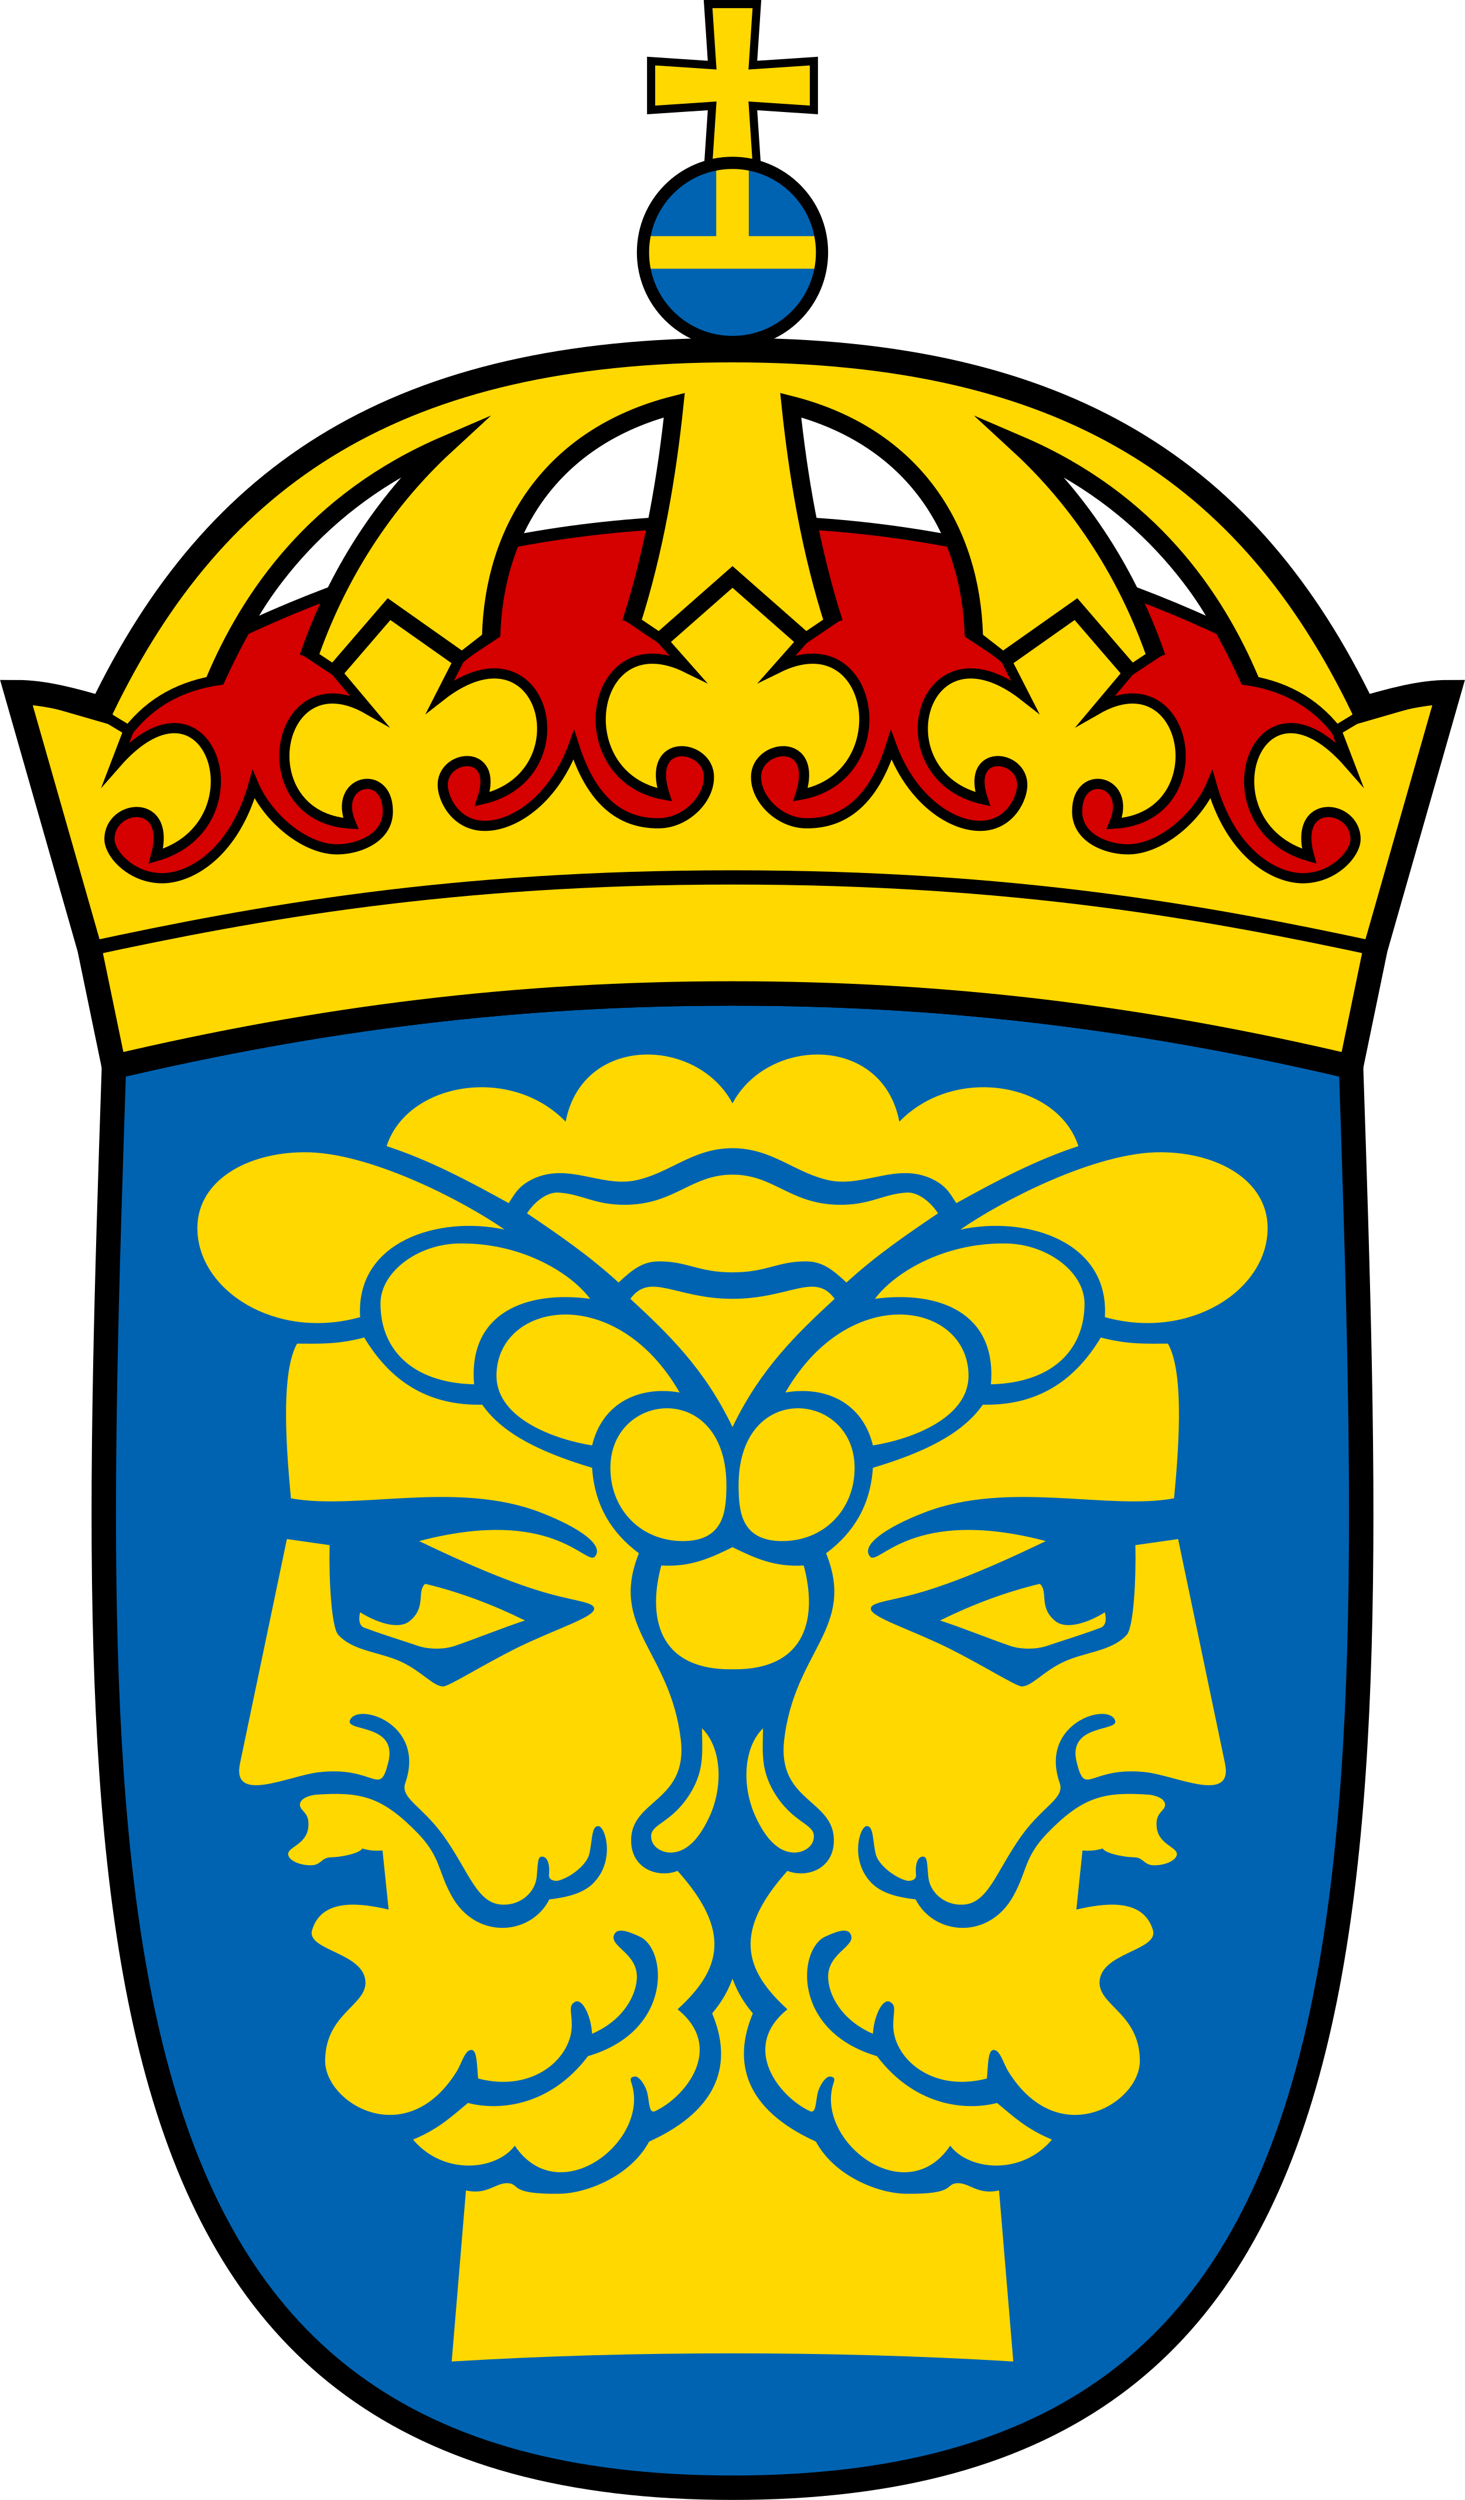 <?xml version="1.0" ?>
<svg viewBox="0 0 360 614" xmlns="http://www.w3.org/2000/svg" xmlns:xlink="http://www.w3.org/1999/xlink" version="1.1">
	<!--shield-->
	<path style="fill:#0063b2;stroke:black;stroke-width:6px" d="M 180,611   C 17.5,611 21,471.5 28,262   C 79,250 127,244 180,244   C 233,244 281,250 332,262   C 339,471.5 342.5,611 180,611 z"/>
	<!--heads inside the shield-->
	<g fill="#ffd800">
		<path id="neck" d="M 180,486   C 178.6,489.7 177,492.1 175,494.5   C 180,506.4 177.1,518 159.5,526   C 155,534.4 144.3,538.7 137.5,538.8   C 124.5,539 128.1,536.2 124.5,536.2   C 121.5,536.3 119.7,539.1 114.5,538   L 111,580   C 134,578.6 157,578 180,578    C 203,578 226,578.6 249,580   L 245.5,538   C 240.3,539.1 238.5,536.3 235.5,536.2   C 231.9,536.2 235.5,539 222.5,538.8   C 215.7,538.7 205,534.4 200.5,526   C 182.9,518 180,506.4 185,494.5   C 183,492.1 181.4,489.7 180,486 Z"/>
		<path id="temple" d="M 180,410   C 161,410.2 159.3,396.3 162.5,384.5   C 169.6,384.9 174.3,382.8 180,380    C 185.7,382.8 190.4,384.9 197.5,384.5   C 200.7,396.3 199,410.2 180,410 Z"/>
		<path id="head_u1" d="M 180,282   C 170,282 164.4,288.4 155.7,290   C 147.5,291.4 139.7,285.7 131.3,289.4   C 127.4,291.2 126.6,293.1 125,295.5   C 115.1,290 105.2,284.8 95,281.5   C 100.1,265.8 125.5,261.5 139,275.5   C 143.1,254 171.3,254.6 180,271    C 188.7,254.6 216.9,254 221,275.5   C 234.5,261.5 259.9,265.8 265,281.5   C 254.8,284.8 244.9,290 235,295.5   C 233.4,293.1 232.6,291.2 228.7,289.4   C 220.3,285.7 212.5,291.4 204.3,290   C 195.6,288.4 190,282 180,282 Z"/>
		<path id="head_u2" d="M 180,312.5   C 171.6,312.5 169,309.8 162,309.8   C 158.1,309.8 155.6,311.6 152,315   C 144.8,308.4 137.2,303.2 129.5,298   C 131.4,295.1 134.4,292.8 137.1,292.9   C 143,293.2 146.2,296.1 154.2,295.9   C 166,295.6 169.9,288.5 180,288.5    C 190.1,288.5 194,295.6 205.8,295.9   C 213.8,296.1 217,293.2 222.9,292.9   C 225.6,292.8 228.6,295.1 230.5,298   C 222.8,303.2 215.2,308.4 208,315   C 204.4,311.6 201.9,309.8 198,309.8   C 191,309.8 188.4,312.5 180,312.5 Z"/>
		<path id="head_u3" d="M 180,350.5   C 173.1,336.1 164.1,327.5 154.9,319   C 159.8,312.3 166,319 180,319    C 194,319 200.2,312.3 205.1,319   C 195.9,327.5 186.9,336.1 180,350.5 Z"/>
	</g>
	<g id="head" fill="#ffd800">
		<path id="head" d="M 101.5,525.5   C 109.1,534.5 122,533 126.5,527   C 137.5,543.3 160.1,525.6 155.1,511.4   C 154.7,510.2 155.4,510.1 156,510   C 157.1,509.9 158.7,512.3 159.1,514.2   C 159.6,516.6 159.5,519.2 161,518.5   C 168.5,515 178.2,502.9 166.5,493.5   C 177.4,483.6 179.7,474.2 166.5,459.5   C 161.9,461.3 155.4,459.2 155.1,452.5   C 154.6,441.9 169.1,442.8 167.3,427.3   C 164.7,405.3 149.6,399.9 157,381.5   C 150.3,376.5 146.1,369.8 145.5,360.5   C 133.8,357 123.7,352.5 118.5,345   C 104.9,345.3 95.8,339 89.5,328.5   C 82.7,330.3 78,330 73,330   C 69.3,336.6 70,352.5 71.5,368   C 87.7,371 112.3,363.5 132.9,371.5   C 142.7,375.3 148.5,379.6 146.2,382.3   C 144.1,384.8 136.1,369.8 103,378.5   C 109.9,381.8 121.3,387.2 131.8,390.5   C 140.6,393.3 146,393.3 146,395.1   C 146.1,397.2 136.2,400.2 126.9,404.8   C 118.3,409.1 110.3,414.2 108.9,414.2   C 106.5,414.2 103.6,410.5 98.7,408.2   C 93.4,405.7 86.8,405.6 83.1,401.5   C 81.4,399.5 80.8,387.6 81,379.5   L 70.5,378 L 59,433   C 56.8,443.1 70.6,436.3 78.1,435.3   C 92.3,433.6 93.2,441.7 95.4,432.9   C 97.9,423.2 84.8,425.4 86,422.5   C 87.8,418 104.7,423.3 99.6,437.9   C 98.3,441.7 103.6,443.4 109,450.9   C 115.3,459.7 117.2,467.8 123.7,467.8   C 127.9,467.9 131.6,464.8 131.9,460.8   C 132.2,457.6 132.1,456.1 133.1,456   C 134.2,455.9 135.2,457.2 134.9,460.5   C 134.8,461.7 136.2,462.1 137.2,461.9   C 140.2,461.1 144.1,458.1 144.8,455.4   C 145.6,452 145.3,448.5 147,448.5   C 148.7,448.5 151,456.2 146.6,461.6   C 144.7,464.1 141.4,465.8 135,466.5   C 130.5,475.4 116.9,476.6 110.9,465.5   C 107.6,459.5 108.3,456.2 102.8,450.4   C 93.9,441.2 88.7,440 77.5,440.8   C 76,441 73.6,441.7 73.7,443.4   C 73.9,444.9 75.9,445.1 75.8,448.2   C 75.7,453 70.8,453.5 70.8,455.4   C 70.9,457 73.9,458.3 76.9,458.1   C 78.8,457.9 79.1,456.4 80.9,456.2   C 82.4,456.1 83.2,456.1 85.1,455.7   C 87.1,455.3 88.8,454.6 89,454   C 91,454.6 92.5,454.6 94,454.5 L 95.5,469   C 89.3,467.6 79.2,465.8 76.7,474   C 75.1,479.2 90.1,479.5 89.8,487.2   C 89.5,492.7 80.1,494.8 79.9,505.9   C 79.6,516.5 99.8,528.7 112.2,508.8   C 113.5,506.7 114.3,503.2 116,503.5   C 117.3,503.7 117.2,507.9 117.5,510.5   C 131.4,514.1 140.7,505.1 140.5,497.2   C 140.5,494.3 139.7,492.7 141.1,491.8   C 142.9,490.4 145.2,494.8 145.5,499.5   C 153.2,496.2 156.5,489.9 156.5,485.5   C 156.5,479.5 149.4,478 151,475   C 151.9,473.3 154.9,474.6 157.1,475.6   C 163.9,478.5 165.6,498.8 144.5,505   C 134.7,517.9 121.8,518.3 115,516.5   C 111.2,519.6 108,522.8 101.5,525.5 Z"/>
		<path id="eye" d="M 129,398   C 123.5,399.8 117.4,402.3 111.6,404.3   C 108.7,405.2 105,405.1 102.3,404.1   C 98.2,402.7 94.7,401.7 89.6,399.8   C 88.4,399.4 88,398 88.5,396   C 93.4,399 98.2,400.1 100.6,398.2   C 104.9,394.8 102.3,390.8 104.5,389   C 112.8,391 120.9,394 129,398 Z"/>
		<path id="head_d1" d="M 124,302   C 107.9,298.5 87.3,304.8 88.5,323.5   C 67.7,329.3 48.4,316.9 48.5,301.5   C 48.6,289.9 60.7,283.1 74.6,283   C 90.7,282.8 114.3,295.2 124,302 Z"/>
		<path id="head_d2" d="M 145,319   C 129.3,316.9 115,322.4 116.5,340   C 100.7,339.6 93.4,330.9 93.5,320   C 93.6,312.4 102.7,305.4 113.2,305.4   C 128.6,305.3 140.5,312.9 145,319 Z"/>
		<path id="head_d3" d="M 167,342   C 157,340.3 148,344.6 145.5,355   C 136.5,353.6 122.1,348.5 122,338   C 121.9,319.9 151.1,314.4 167,342 Z"/>
		<path id="head_d4" d="M 150,361   C 149.5,341.6 179,338.6 178.5,365.5   C 178.4,371.1 177.9,378.4 168,378.5   C 157.6,378.6 150.2,370.9 150,361 Z"/>
		<path id="ear" d="M 172.5,424.5   C 177,428.8 177.9,437.8 174.6,445.6   C 172.9,449.4 169.9,454.8 165,455   C 162.8,455.1 160,453.7 160,451   C 160,447.8 165.3,447.8 169.9,440   C 173,434.6 172.6,430.7 172.5,424.5 Z"/>
	</g>
	<use xlink:href="#head" transform="scale(-1,1) translate(-360,0)"/>
	<!--cross-->
	<path style="fill:#ffd800;stroke:black;stroke-width:2px" d="m 174,1   h 12 l -1,15 l 15,-1 v 12 l -15,-1 l 1,15 h -12 l 1,-15 l -15,1 v -12 l 15,1 l -1,-15 z"/>
	<!--ball-->
	<circle fill="#0063b2" cx="180" cy="62" r="22"/>
	<rect fill="#ffd800" x="158" y="58" width="44" height="8"/>
	<rect fill="#ffd800" x="176" y="40" width="8" height="22"/>
	<circle style="fill:none;stroke:black;stroke-width:3px" cx="180" cy="62" r="22"/>
	<!--crown-->
	<!--cap-->
	<path id="cap" style="fill:#d50000;stroke:black;stroke-width:3px" d="M 180,128   C 115.9,128 67.8,147.6 25,173.25 L 22,233 H 180"/>
	<use xlink:href="#cap" transform="scale(-1,1) translate(-360,0)"/>
	<!--arch-->
	<path style="fill:#ffd800;stroke:black;stroke-width:2.5px;stroke-linejoin:miter;stroke-miterlimit:10" d="M 180,86   C 98,86 53,116 25,174   L 27,176.6 L 31.6,179.4   C 37.2,172.3 44.7,168.3 54,167   C 63.5,146.5 77.6,123 109.5,109.3   C 94.2,123.4 82.9,140.4 76,160.5   L 82.5,164.8 L 95.6,149.6 L 112.9,161.8 L 121,155.5   C 121.7,130 135.1,107.3 165.7,99.5   C 163.9,116.7 160.9,134.3 155.2,152   L 162.6,157 L 180,141.7    L 197.4,157 L 204.8,152   C 199.1,134.3 196.1,116.7 194.3,99.5   C 224.9,107.3 238.3,130 239,155.5   L 247.1,161.8 L 264.4,149.6 L 277.5,164.8 L 284,160.5   C 277.1,140.4 265.8,123.4 250.5,109.3   C 282.4,123 296.5,146.5 306,167   C 315.3,168.3 322.8,172.3 328.4,179.4   L 333,176.6 L 335,174   C 307,116 262,86 180,86 Z"/>
	<!--fleurs de lys-->
	<path style="fill:#ffd800;stroke:black;stroke-width:2.5px;stroke-linejoin:miter;stroke-miterlimit:10" d="M 180,141.7   L 162.6,157 L 168.8,164   C 144.8,152.2 138.8,190.9 163.3,195.2   C 158.6,180.7 174.2,182.7 174.2,190.8   C 174.3,196.3 168.5,202.1 162,202.2   C 150,202.4 144.2,193.1 141,183   C 136.3,195.9 127.1,202.3 120.1,202.8   C 112.5,203.4 109,196.8 108.8,193.1   C 108.4,185.2 122.8,183.5 118.5,196.3   C 144,190.5 133.7,151 108.2,171   L 112.9,161.8 L 95.6,149.6 L 82.5,164.8 L 90.4,174.2   C 67.5,161.1 60.6,200.8 86.2,202.3   C 81.6,191.5 95.3,188.5 95.3,199.2   C 95.4,205.4 88.9,208.4 83.3,208.6   C 75.2,208.9 65.8,201 62.3,192.7   C 57.7,209.1 47.4,215.5 40.1,215.7   C 32.3,215.8 26.9,209.7 26.9,206.1   C 26.9,197.4 42.4,195.7 38.3,210.3   C 65,202.7 51.6,161.1 28.5,187.5   L 31.6,179.4 L 27,176.65 L 4,170 L 22,233 L 28,262   C 79,250 127,244 180,244    C 233,244 281,250 332,262   L 338,233 L 356,170 L 333,176.65 L 328.4,179.4 L 331.5,187.5   C 308.4,161.1 295,202.7 321.7,210.3   C 317.6,195.7 333.1,197.4 333.1,206.1   C 333.1,209.7 327.7,215.8 319.9,215.7   C 312.6,215.5 302.3,209.1 297.7,192.7   C 294.2,201 284.8,208.9 276.7,208.6   C 271.1,208.4 264.6,205.4 264.7,199.2   C 264.7,188.5 278.4,191.5 273.8,202.3   C 299.4,200.8 292.5,161.1 269.6,174.2   L 277.5,164.8 L 264.4,149.6 L 247.1,161.8 L 251.8,171   C 226.3,151 216,190.5 241.5,196.3   C 237.2,183.5 251.6,185.2 251.2,193.1   C 251,196.8 247.5,203.4 239.9,202.8   C 232.9,202.3 223.7,195.9 219,183   C 215.8,193.1 210,202.4 198,202.2   C 191.5,202.1 185.7,196.3 185.8,190.8   C 185.8,182.7 201.4,180.7 196.7,195.2   C 221.2,190.9 215.2,152.2 191.2,164   L 197.4,157 L 180,141.7 Z"/>
	<!--thiner outlines-->
	<g id="thin_lines">
		<path style="fill:none;stroke:black;stroke-width:4.5px;stroke-linejoin:miter;stroke-miterlimit:10" d="  M 52.8,167.2 C 61.5,146.6 77.6,123 109.5,109.3 C 94.2,123.4 82.7,141.4 75.8,161.5   M 120.7,156.1 C 121.4,130.6 135.1,107.3 165.7,99.5 C 163.9,116.7 160.8,135.3 155.1,153"/>
		<path style="fill:none;stroke:black;stroke-width:4px;stroke-linejoin:miter;stroke-miterlimit:10" d="  M 82.5,164.8 L 95.6,149.6 L 112.9,161.8"/>
		<path style="fill:none;stroke:black;stroke-width:2px" d="  M 112.9,161.8 L 122.4,155.5"/>
	</g>
	<use xlink:href="#thin_lines" transform="scale(-1,1) translate(-360,0)"/>
	<!--thiner outline-->
	<path style="fill:none;stroke:black;stroke-width:4px;stroke-linejoin:miter;stroke-miterlimit:10" d="  M 162.6,157 L 180,141.7 L 197.4,157"/>
	<!--crown outline-->
	<path style="fill:none;stroke:black;stroke-width:6px" d="M 180,86   C 98,86 53,116 25,174   C 18,172 11,170 4,170   L 22,233 L 28,262   C 79,250 127,244 180,244   C 233,244 281,250 332,262   L 338,233 L 356,170   C 349,170 342,172 335,174   C 307,116 262,86 180,86 z"/>
	<!--crown band-->
	<path style="fill:none;stroke:black;stroke-width:3.5px" d="M 22,233   C 63.4,224.1 110.6,215.5 180,215.5   C 249.4,215.5 296.6,224.1 338,233"/>
</svg>